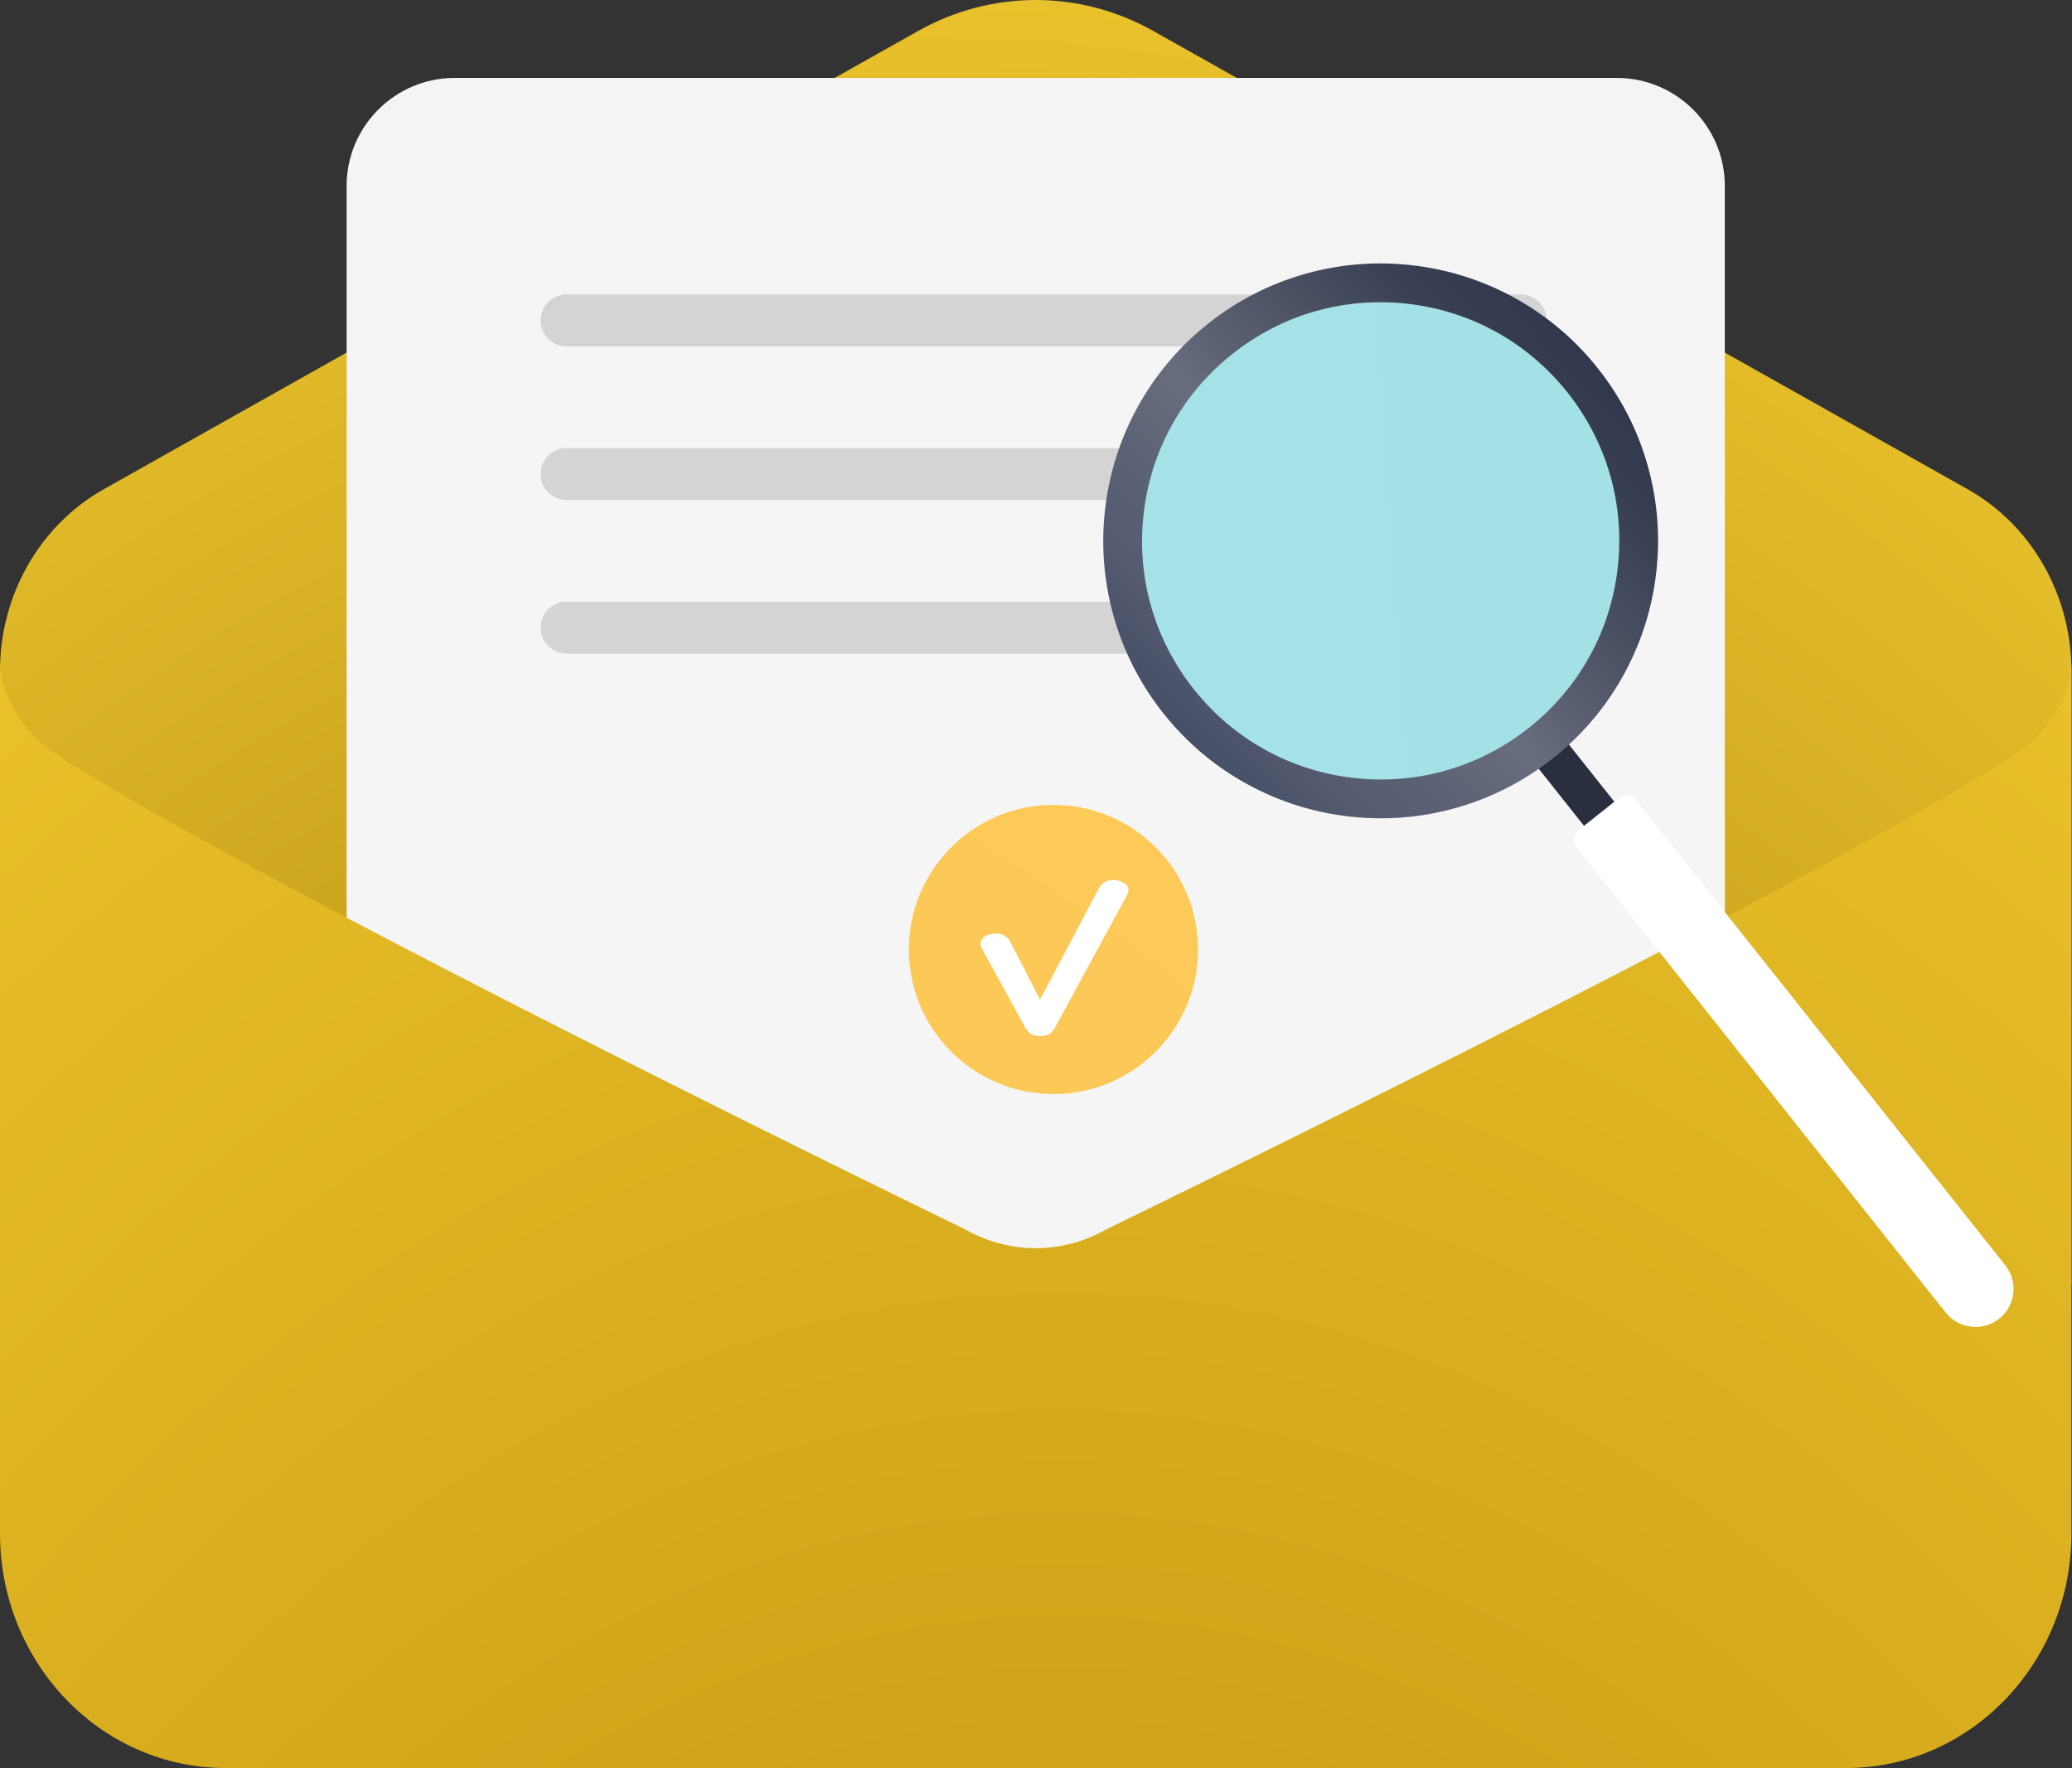 <svg width="218" height="186" viewBox="0 0 218 186" fill="none" xmlns="http://www.w3.org/2000/svg">
<rect x="0" y="0" width="218" height="186" fill="#333333" stroke="none"/>
<path d="M121.345 3.26C117.542 1.12 113.289 0 108.97 0C104.65 0 100.398 1.12 96.594 3.26L10.918 51.468C4.194 55.252 0 62.591 0 70.575V135.203H217.94V70.575C217.94 62.591 213.746 55.251 207.022 51.468L121.345 3.26Z" fill="url(#paint0_radial_9_1556)"/>
<path d="M181.473 146.481H36.467V19.574C36.467 13.291 41.561 8.197 47.844 8.197H170.095C176.379 8.197 181.472 13.291 181.472 19.574L181.473 146.481Z" fill="url(#paint1_linear_9_1556)"/>
<path d="M211.546 79.677C188.748 94.234 116.418 129.318 116.418 129.318C114.098 130.643 111.535 131.308 108.97 131.316C106.405 131.308 103.842 130.643 101.521 129.318C101.521 129.318 29.192 94.234 6.394 79.677C0.219 75.734 0.005 70.316 0 69.758V161.322C0 174.952 10.618 186 23.716 186H194.223C207.321 186 217.94 174.952 217.94 161.322V69.758C217.934 70.316 217.722 75.734 211.546 79.677Z" fill="url(#paint2_radial_9_1556)"/>
<path d="M110.836 115.099C119.236 115.099 126.046 108.289 126.046 99.889C126.046 91.488 119.236 84.678 110.836 84.678C102.436 84.678 95.626 91.488 95.626 99.889C95.626 108.289 102.436 115.099 110.836 115.099Z" fill="url(#paint3_radial_9_1556)"/>
<path d="M118.73 93.633C118.73 93.835 118.675 94.019 118.567 94.182L110.974 108.147C110.838 108.379 110.661 108.581 110.444 108.755C110.227 108.918 109.888 109 109.426 109C108.979 109 108.646 108.918 108.429 108.755C108.211 108.581 108.035 108.379 107.899 108.147L103.319 99.808C103.225 99.645 103.177 99.462 103.177 99.259C103.177 98.95 103.34 98.695 103.665 98.493C103.991 98.3 104.364 98.204 104.785 98.204C105.151 98.204 105.443 98.276 105.66 98.421C105.877 98.556 106.06 98.724 106.21 98.926L109.426 105.17L115.696 93.3C115.831 93.098 116.015 92.929 116.245 92.795C116.462 92.65 116.754 92.578 117.121 92.578C117.528 92.578 117.894 92.674 118.22 92.867C118.56 93.069 118.73 93.325 118.73 93.633Z" fill="white"/>
<path d="M159.991 36.444H59.609C58.1 36.444 56.877 35.221 56.877 33.712C56.877 32.203 58.1 30.98 59.609 30.98H159.991C161.5 30.98 162.723 32.203 162.723 33.712C162.723 35.221 161.5 36.444 159.991 36.444Z" fill="#D4D4D4"/>
<path d="M159.991 52.604H59.609C58.1 52.604 56.877 51.38 56.877 49.872C56.877 48.362 58.1 47.139 59.609 47.139H159.991C161.5 47.139 162.723 48.363 162.723 49.872C162.723 51.38 161.5 52.604 159.991 52.604Z" fill="#D4D4D4"/>
<path d="M159.991 68.764H59.609C58.1 68.764 56.877 67.54 56.877 66.031C56.877 64.522 58.1 63.299 59.609 63.299H159.991C161.5 63.299 162.723 64.523 162.723 66.031C162.723 67.541 161.5 68.764 159.991 68.764Z" fill="#D4D4D4"/>
<path d="M145.462 84.17C160.453 84.17 172.605 72.017 172.605 57.026C172.605 42.036 160.453 29.883 145.462 29.883C130.471 29.883 118.319 42.036 118.319 57.026C118.319 72.017 130.471 84.17 145.462 84.17Z" fill="url(#paint4_linear_9_1556)"/>
<path d="M173.06 88.388L169.869 90.922L161.682 80.611L164.873 78.077L173.06 88.388Z" fill="url(#paint5_linear_9_1556)"/>
<path d="M210.337 138.733C208.607 140.107 206.091 139.818 204.718 138.088L165.801 89.075C165.394 88.562 165.479 87.816 165.993 87.408L170.399 83.91C170.912 83.502 171.659 83.588 172.066 84.101L210.983 133.114C212.356 134.844 212.067 137.36 210.337 138.733Z" fill="white"/>
<path d="M145.299 86.088C144.18 86.088 143.057 86.023 141.933 85.895C138.168 85.462 134.58 84.327 131.268 82.519C127.837 80.647 124.856 78.133 122.407 75.049C119.957 71.964 118.185 68.491 117.139 64.725C116.13 61.089 115.837 57.337 116.269 53.572C116.701 49.807 117.837 46.219 119.644 42.907C121.516 39.476 124.03 36.495 127.114 34.046C130.199 31.596 133.673 29.824 137.438 28.778C141.074 27.768 144.827 27.476 148.591 27.908C152.356 28.34 155.944 29.476 159.257 31.283C162.687 33.155 165.668 35.669 168.118 38.754C170.567 41.838 172.339 45.312 173.385 49.077C174.395 52.713 174.688 56.466 174.256 60.23C173.823 63.995 172.688 67.583 170.88 70.896C169.008 74.326 166.495 77.307 163.41 79.757C160.325 82.206 156.852 83.978 153.086 85.024C150.537 85.732 147.928 86.088 145.299 86.088ZM129.653 37.242C124.402 41.411 121.089 47.376 120.324 54.037C119.559 60.699 121.434 67.258 125.604 72.51C129.773 77.761 135.738 81.074 142.399 81.838C143.373 81.95 144.346 82.006 145.312 82.006C150.952 82.006 156.389 80.119 160.872 76.559C166.123 72.389 169.436 66.425 170.201 59.763C170.966 53.102 169.091 46.542 164.921 41.291C160.751 36.039 154.787 32.727 148.126 31.962C141.465 31.197 134.904 33.072 129.653 37.242Z" fill="url(#paint6_linear_9_1556)"/>
<defs>
<radialGradient id="paint0_radial_9_1556" cx="0" cy="0" r="1" gradientUnits="userSpaceOnUse" gradientTransform="translate(98.806 290.947) scale(233.921 321.806)">
<stop stop-color="#855F00"/>
<stop offset="1" stop-color="#F2CB30"/>
</radialGradient>
<linearGradient id="paint1_linear_9_1556" x1="107.112" y1="-175.865" x2="109.391" y2="247.684" gradientUnits="userSpaceOnUse">
<stop stop-color="#F4F4F4"/>
<stop offset="1" stop-color="#F5F5F5"/>
</linearGradient>
<radialGradient id="paint2_radial_9_1556" cx="0" cy="0" r="1" gradientUnits="userSpaceOnUse" gradientTransform="translate(111.532 410.05) scale(273.327 437.352)">
<stop stop-color="#AB7A00"/>
<stop offset="1" stop-color="#F2CB30"/>
</radialGradient>
<radialGradient id="paint3_radial_9_1556" cx="0" cy="0" r="1" gradientUnits="userSpaceOnUse" gradientTransform="translate(-89.322 310.306) scale(470.079 401.187)">
<stop stop-color="#F7BA34"/>
<stop offset="1" stop-color="#FFD069"/>
</radialGradient>
<linearGradient id="paint4_linear_9_1556" x1="-39.294" y1="100.254" x2="222.817" y2="82.65" gradientUnits="userSpaceOnUse">
<stop stop-color="#A3DEE5"/>
<stop offset="0.567" stop-color="#A5E2E8"/>
<stop offset="0.865" stop-color="#A4E1E7"/>
<stop offset="0.994" stop-color="#A3E1E7"/>
</linearGradient>
<linearGradient id="paint5_linear_9_1556" x1="135.669" y1="76.976" x2="89.68" y2="125.272" gradientUnits="userSpaceOnUse">
<stop stop-color="#2A2F40"/>
<stop offset="0.176" stop-color="#333849"/>
<stop offset="0.467" stop-color="#4D5160"/>
<stop offset="0.567" stop-color="#575B69"/>
<stop offset="0.865" stop-color="#464C5E"/>
<stop offset="0.994" stop-color="#3B4357"/>
</linearGradient>
<linearGradient id="paint6_linear_9_1556" x1="166.633" y1="37.021" x2="123.894" y2="76.78" gradientUnits="userSpaceOnUse">
<stop stop-color="#32384C"/>
<stop offset="0.156" stop-color="#3B4155"/>
<stop offset="0.413" stop-color="#555B6C"/>
<stop offset="0.567" stop-color="#676D7D"/>
<stop offset="0.865" stop-color="#545A70"/>
<stop offset="0.994" stop-color="#475067"/>
</linearGradient>
</defs>
</svg>
